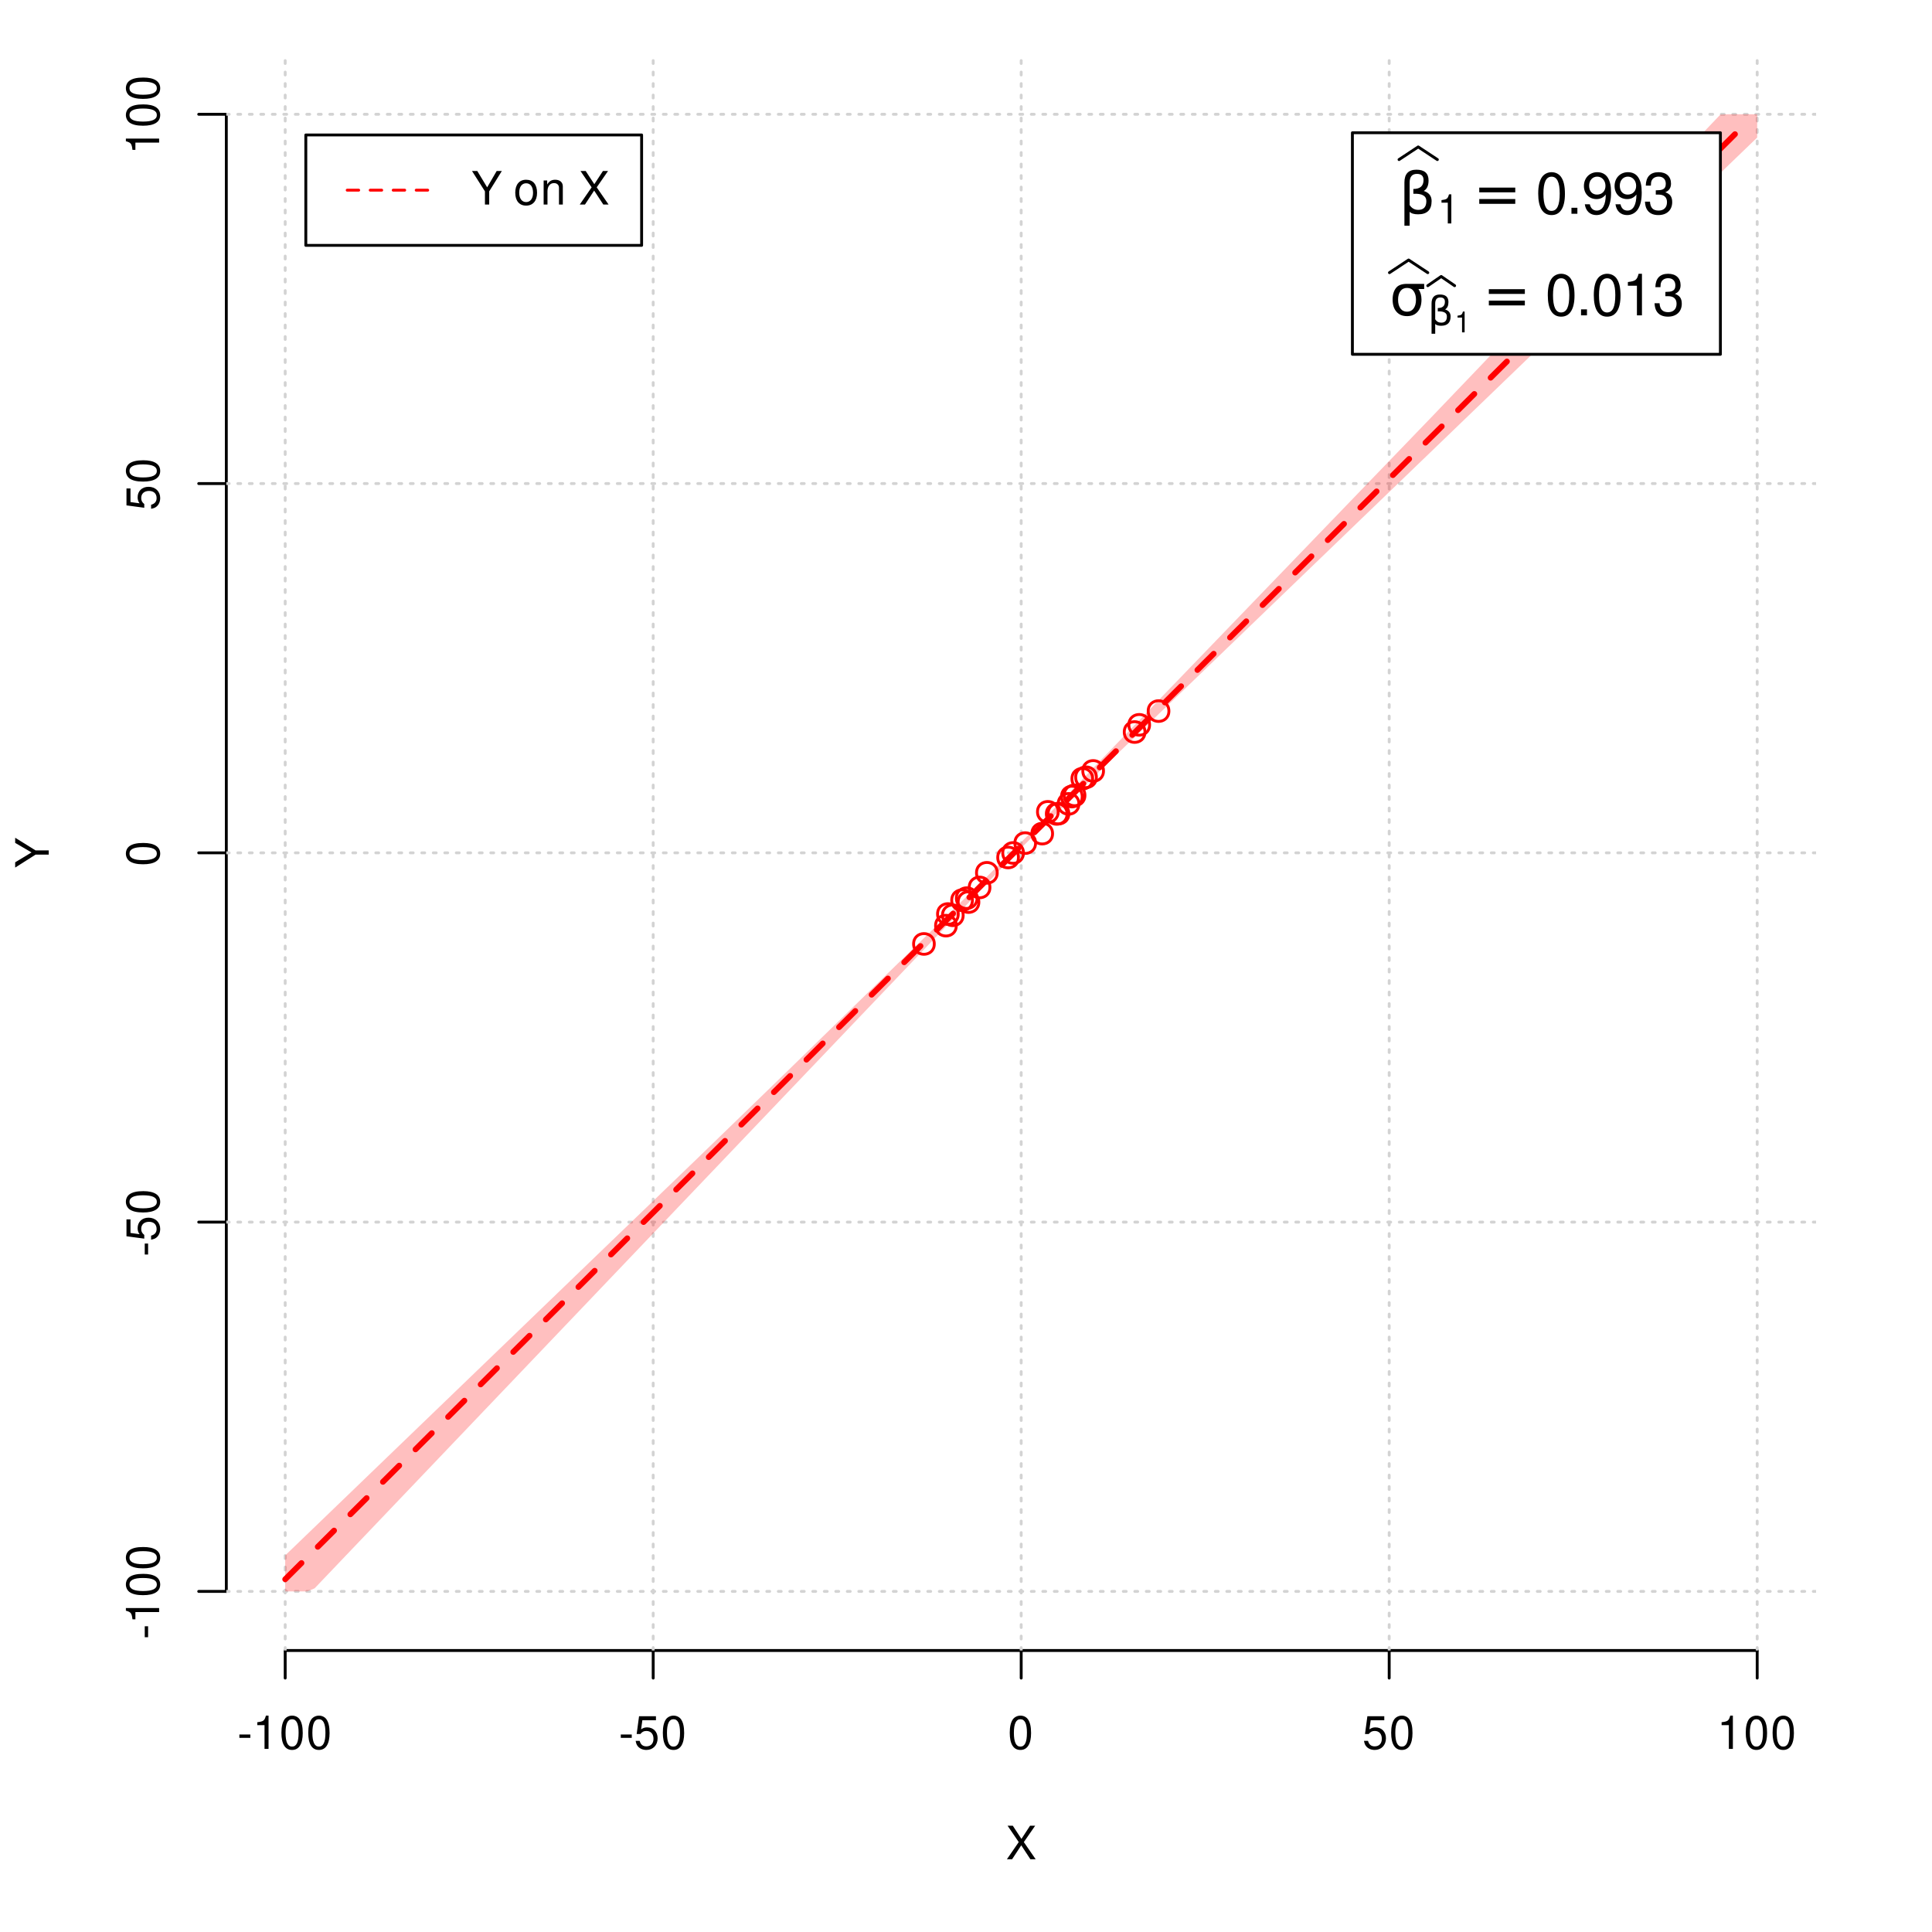 <?xml version="1.0" encoding="UTF-8"?>
<svg xmlns="http://www.w3.org/2000/svg" xmlns:xlink="http://www.w3.org/1999/xlink" width="504pt" height="504pt" viewBox="0 0 504 504" version="1.1">
<defs>
<g>
<symbol overflow="visible" id="glyph0-0">
<path style="stroke:none;" d=""/>
</symbol>
<symbol overflow="visible" id="glyph0-1">
<path style="stroke:none;" d="M 4.688 -4.484 L 7.641 -8.75 L 6.312 -8.75 L 4.062 -5.312 L 1.812 -8.75 L 0.453 -8.75 L 3.359 -4.484 L 0.266 0 L 1.625 0 L 4.016 -3.641 L 6.406 0 L 7.781 0 Z M 4.688 -4.484 "/>
</symbol>
<symbol overflow="visible" id="glyph0-2">
<path style="stroke:none;" d="M 3.406 -3.75 L 0.547 -3.75 L 0.547 -2.875 L 3.406 -2.875 Z M 3.406 -3.75 "/>
</symbol>
<symbol overflow="visible" id="glyph0-3">
<path style="stroke:none;" d="M 3.109 -6.188 L 3.109 0 L 4.156 0 L 4.156 -8.672 L 3.469 -8.672 C 3.094 -7.344 2.859 -7.156 1.219 -6.953 L 1.219 -6.188 Z M 3.109 -6.188 "/>
</symbol>
<symbol overflow="visible" id="glyph0-4">
<path style="stroke:none;" d="M 3.297 -8.672 C 2.516 -8.672 1.781 -8.312 1.344 -7.734 C 0.797 -6.953 0.516 -5.812 0.516 -4.203 C 0.516 -1.266 1.469 0.281 3.297 0.281 C 5.094 0.281 6.078 -1.266 6.078 -4.125 C 6.078 -5.812 5.812 -6.938 5.25 -7.734 C 4.812 -8.328 4.109 -8.672 3.297 -8.672 Z M 3.297 -7.734 C 4.438 -7.734 5 -6.578 5 -4.219 C 5 -1.75 4.453 -0.594 3.281 -0.594 C 2.156 -0.594 1.594 -1.797 1.594 -4.188 C 1.594 -6.578 2.156 -7.734 3.297 -7.734 Z M 3.297 -7.734 "/>
</symbol>
<symbol overflow="visible" id="glyph0-5">
<path style="stroke:none;" d="M 5.719 -8.516 L 1.312 -8.516 L 0.688 -3.875 L 1.656 -3.875 C 2.141 -4.469 2.562 -4.672 3.234 -4.672 C 4.375 -4.672 5.078 -3.891 5.078 -2.625 C 5.078 -1.406 4.375 -0.656 3.219 -0.656 C 2.297 -0.656 1.734 -1.125 1.469 -2.094 L 0.422 -2.094 C 0.562 -1.391 0.688 -1.062 0.938 -0.75 C 1.422 -0.094 2.281 0.281 3.234 0.281 C 4.953 0.281 6.156 -0.969 6.156 -2.766 C 6.156 -4.453 5.047 -5.609 3.406 -5.609 C 2.812 -5.609 2.328 -5.453 1.844 -5.094 L 2.172 -7.469 L 5.719 -7.469 Z M 5.719 -8.516 "/>
</symbol>
<symbol overflow="visible" id="glyph0-6">
<path style="stroke:none;" d="M 4.641 -3.438 L 7.938 -8.75 L 6.594 -8.75 L 4.109 -4.484 L 1.531 -8.75 L 0.156 -8.75 L 3.531 -3.438 L 3.531 0 L 4.641 0 Z M 4.641 -3.438 "/>
</symbol>
<symbol overflow="visible" id="glyph0-7">
<path style="stroke:none;" d=""/>
</symbol>
<symbol overflow="visible" id="glyph0-8">
<path style="stroke:none;" d="M 3.266 -6.469 C 1.484 -6.469 0.438 -5.203 0.438 -3.094 C 0.438 -0.969 1.484 0.281 3.281 0.281 C 5.047 0.281 6.125 -0.984 6.125 -3.047 C 6.125 -5.234 5.094 -6.469 3.266 -6.469 Z M 3.281 -5.547 C 4.406 -5.547 5.078 -4.625 5.078 -3.062 C 5.078 -1.578 4.375 -0.641 3.281 -0.641 C 2.156 -0.641 1.469 -1.578 1.469 -3.094 C 1.469 -4.625 2.156 -5.547 3.281 -5.547 Z M 3.281 -5.547 "/>
</symbol>
<symbol overflow="visible" id="glyph0-9">
<path style="stroke:none;" d="M 0.844 -6.281 L 0.844 0 L 1.844 0 L 1.844 -3.469 C 1.844 -4.75 2.516 -5.594 3.547 -5.594 C 4.344 -5.594 4.844 -5.109 4.844 -4.359 L 4.844 0 L 5.844 0 L 5.844 -4.75 C 5.844 -5.797 5.062 -6.469 3.859 -6.469 C 2.922 -6.469 2.312 -6.109 1.766 -5.234 L 1.766 -6.281 Z M 0.844 -6.281 "/>
</symbol>
<symbol overflow="visible" id="glyph1-0">
<path style="stroke:none;" d=""/>
</symbol>
<symbol overflow="visible" id="glyph1-1">
<path style="stroke:none;" d="M -3.438 -4.641 L -8.75 -7.938 L -8.75 -6.594 L -4.484 -4.109 L -8.75 -1.531 L -8.75 -0.156 L -3.438 -3.531 L 0 -3.531 L 0 -4.641 Z M -3.438 -4.641 "/>
</symbol>
<symbol overflow="visible" id="glyph1-2">
<path style="stroke:none;" d="M -3.75 -3.406 L -3.75 -0.547 L -2.875 -0.547 L -2.875 -3.406 Z M -3.75 -3.406 "/>
</symbol>
<symbol overflow="visible" id="glyph1-3">
<path style="stroke:none;" d="M -6.188 -3.109 L 0 -3.109 L 0 -4.156 L -8.672 -4.156 L -8.672 -3.469 C -7.344 -3.094 -7.156 -2.859 -6.953 -1.219 L -6.188 -1.219 Z M -6.188 -3.109 "/>
</symbol>
<symbol overflow="visible" id="glyph1-4">
<path style="stroke:none;" d="M -8.672 -3.297 C -8.672 -2.516 -8.312 -1.781 -7.734 -1.344 C -6.953 -0.797 -5.812 -0.516 -4.203 -0.516 C -1.266 -0.516 0.281 -1.469 0.281 -3.297 C 0.281 -5.094 -1.266 -6.078 -4.125 -6.078 C -5.812 -6.078 -6.938 -5.812 -7.734 -5.25 C -8.328 -4.812 -8.672 -4.109 -8.672 -3.297 Z M -7.734 -3.297 C -7.734 -4.438 -6.578 -5 -4.219 -5 C -1.75 -5 -0.594 -4.453 -0.594 -3.281 C -0.594 -2.156 -1.797 -1.594 -4.188 -1.594 C -6.578 -1.594 -7.734 -2.156 -7.734 -3.297 Z M -7.734 -3.297 "/>
</symbol>
<symbol overflow="visible" id="glyph1-5">
<path style="stroke:none;" d="M -8.516 -5.719 L -8.516 -1.312 L -3.875 -0.688 L -3.875 -1.656 C -4.469 -2.141 -4.672 -2.562 -4.672 -3.234 C -4.672 -4.375 -3.891 -5.078 -2.625 -5.078 C -1.406 -5.078 -0.656 -4.375 -0.656 -3.219 C -0.656 -2.297 -1.125 -1.734 -2.094 -1.469 L -2.094 -0.422 C -1.391 -0.562 -1.062 -0.688 -0.75 -0.938 C -0.094 -1.422 0.281 -2.281 0.281 -3.234 C 0.281 -4.953 -0.969 -6.156 -2.766 -6.156 C -4.453 -6.156 -5.609 -5.047 -5.609 -3.406 C -5.609 -2.812 -5.453 -2.328 -5.094 -1.844 L -7.469 -2.172 L -7.469 -5.719 Z M -8.516 -5.719 "/>
</symbol>
<symbol overflow="visible" id="glyph2-0">
<path style="stroke:none;" d="M 0.75 2.656 L 0.75 -10.578 L 8.25 -10.578 L 8.25 2.656 Z M 1.594 1.812 L 7.406 1.812 L 7.406 -9.734 L 1.594 -9.734 Z M 1.594 1.812 "/>
</symbol>
<symbol overflow="visible" id="glyph2-1">
<path style="stroke:none;" d="M 2.766 -0.5 L 2.766 3.125 L 1.406 3.125 L 1.406 -8.156 C 1.406 -10.375 2.445 -11.484 4.531 -11.484 C 6.645 -11.484 7.703 -10.547 7.703 -8.672 C 7.703 -7.336 7.285 -6.426 6.453 -5.938 C 7.816 -5.5 8.5 -4.625 8.5 -3.312 C 8.5 -1 7.32 0.156 4.969 0.156 C 3.926 0.156 3.191 -0.062 2.766 -0.5 Z M 2.766 -2.266 C 3.305 -1.422 4.055 -1 5.016 -1 C 6.422 -1 7.125 -1.766 7.125 -3.297 C 7.125 -4.672 5.992 -5.305 3.734 -5.203 L 3.734 -6.453 C 5.504 -6.453 6.391 -7.234 6.391 -8.797 C 6.391 -9.859 5.816 -10.391 4.672 -10.391 C 3.398 -10.391 2.766 -9.629 2.766 -8.109 Z M 2.766 -2.266 "/>
</symbol>
<symbol overflow="visible" id="glyph2-2">
<path style="stroke:none;" d="M 1.594 -6.812 L 10.984 -6.812 L 10.984 -5.578 L 1.594 -5.578 Z M 1.594 -3.828 L 10.984 -3.828 L 10.984 -2.578 L 1.594 -2.578 Z M 1.594 -3.828 "/>
</symbol>
<symbol overflow="visible" id="glyph2-3">
<path style="stroke:none;" d="M 4.594 -7.141 C 3.852 -7.141 3.281 -6.867 2.875 -6.328 C 2.457 -5.766 2.25 -5.02 2.25 -4.094 C 2.25 -3.113 2.457 -2.344 2.875 -1.781 C 3.289 -1.219 3.863 -0.938 4.594 -0.938 C 5.312 -0.938 5.879 -1.219 6.297 -1.781 C 6.711 -2.344 6.922 -3.113 6.922 -4.094 C 6.922 -4.988 6.711 -5.734 6.297 -6.328 C 5.91 -6.867 5.344 -7.141 4.594 -7.141 Z M 4.594 -8.203 L 9.062 -8.203 L 9.062 -6.859 L 7.562 -6.859 C 8.094 -6.098 8.359 -5.176 8.359 -4.094 C 8.359 -2.75 8.023 -1.695 7.359 -0.938 C 6.68 -0.164 5.758 0.219 4.594 0.219 C 3.414 0.219 2.492 -0.164 1.828 -0.938 C 1.16 -1.695 0.828 -2.75 0.828 -4.094 C 0.828 -5.445 1.16 -6.504 1.828 -7.266 C 2.379 -7.891 3.301 -8.203 4.594 -8.203 Z M 4.594 -8.203 "/>
</symbol>
<symbol overflow="visible" id="glyph3-0">
<path style="stroke:none;" d=""/>
</symbol>
<symbol overflow="visible" id="glyph3-1">
<path style="stroke:none;" d="M 2.719 -5.406 L 2.719 0 L 3.641 0 L 3.641 -7.594 L 3.031 -7.594 C 2.703 -6.422 2.5 -6.266 1.078 -6.078 L 1.078 -5.406 Z M 2.719 -5.406 "/>
</symbol>
<symbol overflow="visible" id="glyph4-0">
<path style="stroke:none;" d=""/>
</symbol>
<symbol overflow="visible" id="glyph4-1">
<path style="stroke:none;" d="M 4.125 -10.844 C 3.141 -10.844 2.234 -10.391 1.688 -9.656 C 0.984 -8.703 0.641 -7.266 0.641 -5.25 C 0.641 -1.594 1.844 0.344 4.125 0.344 C 6.375 0.344 7.609 -1.594 7.609 -5.156 C 7.609 -7.266 7.281 -8.672 6.562 -9.656 C 6.016 -10.406 5.125 -10.844 4.125 -10.844 Z M 4.125 -9.672 C 5.547 -9.672 6.25 -8.219 6.25 -5.281 C 6.25 -2.188 5.562 -0.75 4.094 -0.75 C 2.703 -0.75 2 -2.25 2 -5.234 C 2 -8.219 2.703 -9.672 4.125 -9.672 Z M 4.125 -9.672 "/>
</symbol>
<symbol overflow="visible" id="glyph4-2">
<path style="stroke:none;" d="M 2.859 -1.562 L 1.312 -1.562 L 1.312 0 L 2.859 0 Z M 2.859 -1.562 "/>
</symbol>
<symbol overflow="visible" id="glyph4-3">
<path style="stroke:none;" d="M 0.797 -2.469 C 1.047 -0.703 2.188 0.344 3.812 0.344 C 5 0.344 6.047 -0.219 6.672 -1.203 C 7.328 -2.266 7.641 -3.578 7.641 -5.547 C 7.641 -7.375 7.359 -8.531 6.734 -9.5 C 6.156 -10.375 5.219 -10.844 4.047 -10.844 C 2.031 -10.844 0.562 -9.328 0.562 -7.234 C 0.562 -5.234 1.922 -3.828 3.844 -3.828 C 4.844 -3.828 5.594 -4.188 6.266 -5.016 C 6.25 -2.312 5.422 -0.828 3.906 -0.828 C 2.969 -0.828 2.328 -1.422 2.109 -2.469 Z M 4.031 -9.688 C 5.266 -9.688 6.188 -8.656 6.188 -7.266 C 6.188 -5.922 5.297 -5 3.984 -5 C 2.719 -5 1.922 -5.891 1.922 -7.328 C 1.922 -8.703 2.812 -9.688 4.031 -9.688 Z M 4.031 -9.688 "/>
</symbol>
<symbol overflow="visible" id="glyph4-4">
<path style="stroke:none;" d="M 3.312 -5 L 4.031 -5 C 5.469 -5 6.234 -4.312 6.234 -3.016 C 6.234 -1.656 5.422 -0.828 4.047 -0.828 C 2.594 -0.828 1.891 -1.562 1.797 -3.156 L 0.484 -3.156 C 0.547 -2.281 0.688 -1.703 0.938 -1.234 C 1.5 -0.188 2.531 0.344 3.984 0.344 C 6.188 0.344 7.594 -0.969 7.594 -3.031 C 7.594 -4.406 7.062 -5.156 5.797 -5.609 C 6.781 -6.016 7.281 -6.766 7.281 -7.859 C 7.281 -9.719 6.062 -10.844 4.031 -10.844 C 1.891 -10.844 0.75 -9.641 0.703 -7.344 L 2.031 -7.344 C 2.047 -8.016 2.094 -8.391 2.266 -8.719 C 2.562 -9.328 3.219 -9.688 4.047 -9.688 C 5.219 -9.688 5.922 -8.984 5.922 -7.812 C 5.922 -7.047 5.656 -6.578 5.062 -6.328 C 4.703 -6.188 4.234 -6.125 3.312 -6.109 Z M 3.312 -5 "/>
</symbol>
<symbol overflow="visible" id="glyph4-5">
<path style="stroke:none;" d="M 3.891 -7.719 L 3.891 0 L 5.203 0 L 5.203 -10.844 L 4.328 -10.844 C 3.875 -9.188 3.562 -8.953 1.531 -8.688 L 1.531 -7.719 Z M 3.891 -7.719 "/>
</symbol>
<symbol overflow="visible" id="glyph5-0">
<path style="stroke:none;" d="M 0.516 1.859 L 0.516 -7.406 L 5.766 -7.406 L 5.766 1.859 Z M 1.109 1.266 L 5.188 1.266 L 5.188 -6.812 L 1.109 -6.812 Z M 1.109 1.266 "/>
</symbol>
<symbol overflow="visible" id="glyph5-1">
<path style="stroke:none;" d="M 1.938 -0.359 L 1.938 2.188 L 0.984 2.188 L 0.984 -5.703 C 0.984 -7.266 1.711 -8.047 3.172 -8.047 C 4.648 -8.047 5.391 -7.391 5.391 -6.078 C 5.391 -5.141 5.098 -4.5 4.516 -4.156 C 5.473 -3.844 5.953 -3.234 5.953 -2.328 C 5.953 -0.703 5.125 0.109 3.469 0.109 C 2.75 0.109 2.238 -0.047 1.938 -0.359 Z M 1.938 -1.578 C 2.312 -0.992 2.836 -0.703 3.516 -0.703 C 4.492 -0.703 4.984 -1.238 4.984 -2.312 C 4.984 -3.27 4.191 -3.711 2.609 -3.641 L 2.609 -4.516 C 3.848 -4.516 4.469 -5.062 4.469 -6.156 C 4.469 -6.906 4.066 -7.281 3.266 -7.281 C 2.379 -7.281 1.938 -6.742 1.938 -5.672 Z M 1.938 -1.578 "/>
</symbol>
<symbol overflow="visible" id="glyph6-0">
<path style="stroke:none;" d=""/>
</symbol>
<symbol overflow="visible" id="glyph6-1">
<path style="stroke:none;" d="M 1.938 -3.859 L 1.938 0 L 2.609 0 L 2.609 -5.422 L 2.172 -5.422 C 1.938 -4.594 1.781 -4.484 0.766 -4.344 L 0.766 -3.859 Z M 1.938 -3.859 "/>
</symbol>
</g>
<clipPath id="clip1">
  <path d="M 74 14.398 L 75 14.398 L 75 430.559 L 74 430.559 Z M 74 14.398 "/>
</clipPath>
<clipPath id="clip2">
  <path d="M 170 14.398 L 171 14.398 L 171 430.559 L 170 430.559 Z M 170 14.398 "/>
</clipPath>
<clipPath id="clip3">
  <path d="M 266 14.398 L 267 14.398 L 267 430.559 L 266 430.559 Z M 266 14.398 "/>
</clipPath>
<clipPath id="clip4">
  <path d="M 362 14.398 L 363 14.398 L 363 430.559 L 362 430.559 Z M 362 14.398 "/>
</clipPath>
<clipPath id="clip5">
  <path d="M 458 14.398 L 459 14.398 L 459 430.559 L 458 430.559 Z M 458 14.398 "/>
</clipPath>
<clipPath id="clip6">
  <path d="M 59.039 414 L 473.758 414 L 473.758 416 L 59.039 416 Z M 59.039 414 "/>
</clipPath>
<clipPath id="clip7">
  <path d="M 59.039 318 L 473.758 318 L 473.758 320 L 59.039 320 Z M 59.039 318 "/>
</clipPath>
<clipPath id="clip8">
  <path d="M 59.039 222 L 473.758 222 L 473.758 223 L 59.039 223 Z M 59.039 222 "/>
</clipPath>
<clipPath id="clip9">
  <path d="M 59.039 125 L 473.758 125 L 473.758 127 L 59.039 127 Z M 59.039 125 "/>
</clipPath>
<clipPath id="clip10">
  <path d="M 59.039 29 L 473.758 29 L 473.758 31 L 59.039 31 Z M 59.039 29 "/>
</clipPath>
</defs>
<g id="surface691">
<rect x="0" y="0" width="504" height="504" style="fill:rgb(100%,100%,100%);fill-opacity:1;stroke:none;"/>
<g style="fill:rgb(0%,0%,0%);fill-opacity:1;">
  <use xlink:href="#glyph0-1" x="262.398" y="485.029"/>
</g>
<g style="fill:rgb(0%,0%,0%);fill-opacity:1;">
  <use xlink:href="#glyph1-1" x="12.709" y="226.48"/>
</g>
<path style="fill:none;stroke-width:0.75;stroke-linecap:round;stroke-linejoin:round;stroke:rgb(0%,0%,0%);stroke-opacity:1;stroke-miterlimit:10;" d="M 74.398 430.559 L 458.398 430.559 "/>
<path style="fill:none;stroke-width:0.75;stroke-linecap:round;stroke-linejoin:round;stroke:rgb(0%,0%,0%);stroke-opacity:1;stroke-miterlimit:10;" d="M 74.398 430.559 L 74.398 437.762 "/>
<path style="fill:none;stroke-width:0.75;stroke-linecap:round;stroke-linejoin:round;stroke:rgb(0%,0%,0%);stroke-opacity:1;stroke-miterlimit:10;" d="M 170.398 430.559 L 170.398 437.762 "/>
<path style="fill:none;stroke-width:0.75;stroke-linecap:round;stroke-linejoin:round;stroke:rgb(0%,0%,0%);stroke-opacity:1;stroke-miterlimit:10;" d="M 266.398 430.559 L 266.398 437.762 "/>
<path style="fill:none;stroke-width:0.75;stroke-linecap:round;stroke-linejoin:round;stroke:rgb(0%,0%,0%);stroke-opacity:1;stroke-miterlimit:10;" d="M 362.398 430.559 L 362.398 437.762 "/>
<path style="fill:none;stroke-width:0.75;stroke-linecap:round;stroke-linejoin:round;stroke:rgb(0%,0%,0%);stroke-opacity:1;stroke-miterlimit:10;" d="M 458.398 430.559 L 458.398 437.762 "/>
<g style="fill:rgb(0%,0%,0%);fill-opacity:1;">
  <use xlink:href="#glyph0-2" x="61.898" y="456.229"/>
  <use xlink:href="#glyph0-3" x="65.898" y="456.229"/>
  <use xlink:href="#glyph0-4" x="72.898" y="456.229"/>
  <use xlink:href="#glyph0-4" x="79.898" y="456.229"/>
</g>
<g style="fill:rgb(0%,0%,0%);fill-opacity:1;">
  <use xlink:href="#glyph0-2" x="161.398" y="456.229"/>
  <use xlink:href="#glyph0-5" x="165.398" y="456.229"/>
  <use xlink:href="#glyph0-4" x="172.398" y="456.229"/>
</g>
<g style="fill:rgb(0%,0%,0%);fill-opacity:1;">
  <use xlink:href="#glyph0-4" x="262.898" y="456.229"/>
</g>
<g style="fill:rgb(0%,0%,0%);fill-opacity:1;">
  <use xlink:href="#glyph0-5" x="355.398" y="456.229"/>
  <use xlink:href="#glyph0-4" x="362.398" y="456.229"/>
</g>
<g style="fill:rgb(0%,0%,0%);fill-opacity:1;">
  <use xlink:href="#glyph0-3" x="447.898" y="456.229"/>
  <use xlink:href="#glyph0-4" x="454.898" y="456.229"/>
  <use xlink:href="#glyph0-4" x="461.898" y="456.229"/>
</g>
<path style="fill:none;stroke-width:0.75;stroke-linecap:round;stroke-linejoin:round;stroke:rgb(0%,0%,0%);stroke-opacity:1;stroke-miterlimit:10;" d="M 59.039 415.148 L 59.039 29.812 "/>
<path style="fill:none;stroke-width:0.75;stroke-linecap:round;stroke-linejoin:round;stroke:rgb(0%,0%,0%);stroke-opacity:1;stroke-miterlimit:10;" d="M 59.039 415.148 L 51.84 415.148 "/>
<path style="fill:none;stroke-width:0.75;stroke-linecap:round;stroke-linejoin:round;stroke:rgb(0%,0%,0%);stroke-opacity:1;stroke-miterlimit:10;" d="M 59.039 318.812 L 51.84 318.812 "/>
<path style="fill:none;stroke-width:0.75;stroke-linecap:round;stroke-linejoin:round;stroke:rgb(0%,0%,0%);stroke-opacity:1;stroke-miterlimit:10;" d="M 59.039 222.48 L 51.84 222.48 "/>
<path style="fill:none;stroke-width:0.75;stroke-linecap:round;stroke-linejoin:round;stroke:rgb(0%,0%,0%);stroke-opacity:1;stroke-miterlimit:10;" d="M 59.039 126.148 L 51.84 126.148 "/>
<path style="fill:none;stroke-width:0.75;stroke-linecap:round;stroke-linejoin:round;stroke:rgb(0%,0%,0%);stroke-opacity:1;stroke-miterlimit:10;" d="M 59.039 29.812 L 51.84 29.812 "/>
<g style="fill:rgb(0%,0%,0%);fill-opacity:1;">
  <use xlink:href="#glyph1-2" x="41.51" y="427.648"/>
  <use xlink:href="#glyph1-3" x="41.51" y="423.648"/>
  <use xlink:href="#glyph1-4" x="41.51" y="416.648"/>
  <use xlink:href="#glyph1-4" x="41.51" y="409.648"/>
</g>
<g style="fill:rgb(0%,0%,0%);fill-opacity:1;">
  <use xlink:href="#glyph1-2" x="41.51" y="327.812"/>
  <use xlink:href="#glyph1-5" x="41.51" y="323.812"/>
  <use xlink:href="#glyph1-4" x="41.51" y="316.812"/>
</g>
<g style="fill:rgb(0%,0%,0%);fill-opacity:1;">
  <use xlink:href="#glyph1-4" x="41.51" y="225.98"/>
</g>
<g style="fill:rgb(0%,0%,0%);fill-opacity:1;">
  <use xlink:href="#glyph1-5" x="41.51" y="133.148"/>
  <use xlink:href="#glyph1-4" x="41.51" y="126.148"/>
</g>
<g style="fill:rgb(0%,0%,0%);fill-opacity:1;">
  <use xlink:href="#glyph1-3" x="41.51" y="40.312"/>
  <use xlink:href="#glyph1-4" x="41.51" y="33.312"/>
  <use xlink:href="#glyph1-4" x="41.51" y="26.312"/>
</g>
<g clip-path="url(#clip1)" clip-rule="nonzero">
<path style="fill:none;stroke-width:0.75;stroke-linecap:round;stroke-linejoin:round;stroke:rgb(82.745%,82.745%,82.745%);stroke-opacity:1;stroke-dasharray:0.75,2.25;stroke-miterlimit:10;" d="M 74.398 430.559 L 74.398 14.398 "/>
</g>
<g clip-path="url(#clip2)" clip-rule="nonzero">
<path style="fill:none;stroke-width:0.75;stroke-linecap:round;stroke-linejoin:round;stroke:rgb(82.745%,82.745%,82.745%);stroke-opacity:1;stroke-dasharray:0.75,2.25;stroke-miterlimit:10;" d="M 170.398 430.559 L 170.398 14.398 "/>
</g>
<g clip-path="url(#clip3)" clip-rule="nonzero">
<path style="fill:none;stroke-width:0.75;stroke-linecap:round;stroke-linejoin:round;stroke:rgb(82.745%,82.745%,82.745%);stroke-opacity:1;stroke-dasharray:0.75,2.25;stroke-miterlimit:10;" d="M 266.398 430.559 L 266.398 14.398 "/>
</g>
<g clip-path="url(#clip4)" clip-rule="nonzero">
<path style="fill:none;stroke-width:0.75;stroke-linecap:round;stroke-linejoin:round;stroke:rgb(82.745%,82.745%,82.745%);stroke-opacity:1;stroke-dasharray:0.75,2.25;stroke-miterlimit:10;" d="M 362.398 430.559 L 362.398 14.398 "/>
</g>
<g clip-path="url(#clip5)" clip-rule="nonzero">
<path style="fill:none;stroke-width:0.75;stroke-linecap:round;stroke-linejoin:round;stroke:rgb(82.745%,82.745%,82.745%);stroke-opacity:1;stroke-dasharray:0.75,2.25;stroke-miterlimit:10;" d="M 458.398 430.559 L 458.398 14.398 "/>
</g>
<g clip-path="url(#clip6)" clip-rule="nonzero">
<path style="fill:none;stroke-width:0.75;stroke-linecap:round;stroke-linejoin:round;stroke:rgb(82.745%,82.745%,82.745%);stroke-opacity:1;stroke-dasharray:0.75,2.25;stroke-miterlimit:10;" d="M 59.039 415.148 L 473.762 415.148 "/>
</g>
<g clip-path="url(#clip7)" clip-rule="nonzero">
<path style="fill:none;stroke-width:0.75;stroke-linecap:round;stroke-linejoin:round;stroke:rgb(82.745%,82.745%,82.745%);stroke-opacity:1;stroke-dasharray:0.75,2.25;stroke-miterlimit:10;" d="M 59.039 318.812 L 473.762 318.812 "/>
</g>
<g clip-path="url(#clip8)" clip-rule="nonzero">
<path style="fill:none;stroke-width:0.75;stroke-linecap:round;stroke-linejoin:round;stroke:rgb(82.745%,82.745%,82.745%);stroke-opacity:1;stroke-dasharray:0.75,2.25;stroke-miterlimit:10;" d="M 59.039 222.48 L 473.762 222.48 "/>
</g>
<g clip-path="url(#clip9)" clip-rule="nonzero">
<path style="fill:none;stroke-width:0.75;stroke-linecap:round;stroke-linejoin:round;stroke:rgb(82.745%,82.745%,82.745%);stroke-opacity:1;stroke-dasharray:0.75,2.25;stroke-miterlimit:10;" d="M 59.039 126.148 L 473.762 126.148 "/>
</g>
<g clip-path="url(#clip10)" clip-rule="nonzero">
<path style="fill:none;stroke-width:0.75;stroke-linecap:round;stroke-linejoin:round;stroke:rgb(82.745%,82.745%,82.745%);stroke-opacity:1;stroke-dasharray:0.75,2.25;stroke-miterlimit:10;" d="M 59.039 29.812 L 473.762 29.812 "/>
</g>
<path style=" stroke:none;fill-rule:nonzero;fill:rgb(100%,0%,0%);fill-opacity:0.251;" d="M 74.398 415.148 L 74.398 405.762 L 76.32 403.91 L 78.238 402.062 L 80.16 400.211 L 82.078 398.363 L 84 396.512 L 85.922 394.664 L 87.84 392.812 L 89.762 390.965 L 91.68 389.117 L 93.602 387.266 L 95.52 385.418 L 97.441 383.566 L 99.359 381.719 L 101.281 379.867 L 103.199 378.02 L 105.121 376.168 L 107.039 374.32 L 108.961 372.469 L 110.879 370.621 L 112.801 368.773 L 114.719 366.922 L 116.641 365.074 L 118.559 363.223 L 120.48 361.375 L 122.398 359.523 L 124.32 357.676 L 126.238 355.824 L 128.16 353.977 L 130.078 352.129 L 132 350.277 L 133.922 348.43 L 135.84 346.578 L 137.762 344.73 L 139.68 342.879 L 141.602 341.031 L 143.52 339.18 L 145.441 337.332 L 147.359 335.484 L 149.281 333.633 L 151.199 331.785 L 153.121 329.934 L 155.039 328.086 L 156.961 326.234 L 158.879 324.387 L 160.801 322.535 L 162.719 320.688 L 164.641 318.84 L 166.559 316.988 L 168.48 315.141 L 170.398 313.289 L 172.32 311.441 L 174.238 309.59 L 176.16 307.742 L 178.078 305.891 L 180 304.043 L 181.922 302.188 L 183.84 300.328 L 185.762 298.465 L 187.68 296.605 L 189.602 294.746 L 191.52 292.887 L 193.441 291.027 L 195.359 289.168 L 197.281 287.309 L 199.199 285.449 L 201.121 283.586 L 203.039 281.723 L 204.961 279.852 L 206.879 277.984 L 208.801 276.113 L 210.719 274.242 L 212.641 272.371 L 214.559 270.5 L 216.48 268.629 L 218.398 266.762 L 220.32 264.891 L 222.238 263.02 L 224.16 261.148 L 226.078 259.277 L 228 257.406 L 229.922 255.539 L 231.84 253.668 L 233.762 251.797 L 235.68 249.926 L 237.602 248.055 L 239.52 246.188 L 241.441 244.316 L 243.359 242.445 L 245.281 240.574 L 247.199 238.703 L 249.121 236.832 L 251.039 234.965 L 252.961 233.094 L 254.879 231.219 L 256.801 229.328 L 258.719 227.418 L 260.641 225.488 L 262.559 223.559 L 264.48 221.629 L 266.398 219.699 L 268.32 217.77 L 270.238 215.84 L 272.16 213.875 L 274.078 211.883 L 277.922 207.898 L 279.84 205.906 L 281.762 203.914 L 283.68 201.922 L 285.602 199.93 L 287.52 197.938 L 289.441 195.949 L 291.359 193.957 L 293.281 191.965 L 295.199 189.973 L 297.121 187.98 L 299.039 185.988 L 300.961 183.996 L 302.879 182.004 L 304.801 180.012 L 306.719 178.02 L 308.641 176.027 L 310.559 174.035 L 312.48 172.047 L 314.398 170.055 L 316.32 168.062 L 318.238 166.07 L 320.16 164.078 L 322.078 162.086 L 325.922 158.102 L 327.84 156.109 L 329.762 154.117 L 331.68 152.125 L 333.602 150.133 L 335.52 148.145 L 337.441 146.152 L 339.359 144.16 L 341.281 142.168 L 343.199 140.176 L 345.121 138.184 L 347.039 136.191 L 348.961 134.199 L 350.879 132.207 L 352.801 130.215 L 354.719 128.223 L 356.641 126.23 L 358.559 124.242 L 360.48 122.25 L 362.398 120.258 L 364.32 118.266 L 366.238 116.273 L 368.16 114.281 L 370.078 112.289 L 372 110.297 L 373.922 108.301 L 375.84 106.293 L 377.762 104.289 L 379.68 102.281 L 381.602 100.273 L 383.52 98.27 L 385.441 96.262 L 387.359 94.254 L 389.281 92.246 L 391.199 90.242 L 393.121 88.234 L 395.039 86.227 L 396.961 84.219 L 398.879 82.215 L 400.801 80.207 L 402.719 78.195 L 404.641 76.18 L 406.559 74.168 L 408.48 72.156 L 410.398 70.141 L 412.32 68.129 L 414.238 66.117 L 416.16 64.105 L 418.078 62.09 L 421.922 58.066 L 423.84 56.051 L 425.762 54.039 L 427.68 52.027 L 429.602 50.012 L 431.52 48 L 433.441 45.988 L 435.359 43.977 L 437.281 41.961 L 439.199 39.949 L 441.121 37.938 L 443.039 35.922 L 444.961 33.91 L 446.879 31.898 L 448.801 29.887 L 450.719 29.812 L 458.398 29.812 L 458.398 35.879 L 456.48 37.73 L 454.559 39.578 L 452.641 41.426 L 450.719 43.277 L 448.801 45.125 L 446.879 46.977 L 444.961 48.824 L 443.039 50.676 L 441.121 52.523 L 439.199 54.375 L 437.281 56.223 L 435.359 58.07 L 433.441 59.922 L 431.52 61.77 L 429.602 63.621 L 427.68 65.469 L 425.762 67.32 L 423.84 69.168 L 421.922 71.02 L 420 72.867 L 418.078 74.719 L 416.16 76.566 L 414.238 78.414 L 412.32 80.266 L 410.398 82.113 L 408.48 83.965 L 406.559 85.812 L 404.641 87.664 L 402.719 89.512 L 400.801 91.363 L 398.879 93.211 L 396.961 95.059 L 395.039 96.91 L 393.121 98.758 L 391.199 100.609 L 389.281 102.457 L 387.359 104.309 L 385.441 106.156 L 383.52 108.008 L 381.602 109.855 L 379.68 111.703 L 377.762 113.555 L 375.84 115.402 L 373.922 117.254 L 372 119.102 L 370.078 120.953 L 368.16 122.801 L 366.238 124.652 L 364.32 126.5 L 362.398 128.348 L 360.48 130.199 L 358.559 132.047 L 356.641 133.898 L 354.719 135.746 L 352.801 137.598 L 350.879 139.445 L 348.961 141.297 L 347.039 143.145 L 345.121 144.996 L 343.199 146.844 L 341.281 148.691 L 339.359 150.543 L 337.441 152.391 L 335.52 154.242 L 333.602 156.09 L 331.68 157.941 L 329.762 159.789 L 327.84 161.641 L 325.922 163.488 L 324 165.336 L 322.078 167.188 L 320.16 169.035 L 318.238 170.887 L 316.32 172.734 L 314.398 174.586 L 312.48 176.434 L 310.559 178.285 L 308.641 180.133 L 306.719 181.98 L 304.801 183.832 L 302.879 185.68 L 300.961 187.531 L 299.039 189.379 L 297.121 191.23 L 295.199 193.078 L 293.281 194.93 L 291.359 196.777 L 289.441 198.645 L 287.52 200.523 L 285.602 202.402 L 283.68 204.277 L 281.762 206.156 L 279.84 208.035 L 277.922 209.91 L 274.078 213.676 L 272.16 215.555 L 270.238 217.438 L 268.32 219.316 L 266.398 221.227 L 264.48 223.145 L 262.559 225.133 L 260.641 227.145 L 258.719 229.156 L 256.801 231.168 L 254.879 233.184 L 252.961 235.195 L 251.039 237.207 L 249.121 239.223 L 247.199 241.234 L 245.281 243.246 L 243.359 245.258 L 241.441 247.273 L 239.52 249.285 L 237.602 251.297 L 235.68 253.312 L 233.762 255.324 L 231.84 257.336 L 229.922 259.348 L 228 261.363 L 226.078 263.375 L 224.16 265.387 L 222.238 267.402 L 220.32 269.414 L 218.398 271.426 L 216.48 273.438 L 214.559 275.453 L 212.641 277.465 L 210.719 279.477 L 208.801 281.492 L 206.879 283.504 L 204.961 285.516 L 203.039 287.527 L 201.121 289.543 L 199.199 291.555 L 197.281 293.566 L 195.359 295.582 L 193.441 297.594 L 191.52 299.605 L 189.602 301.617 L 187.68 303.633 L 185.762 305.645 L 183.84 307.656 L 181.922 309.672 L 178.078 313.695 L 176.16 315.707 L 174.238 317.723 L 172.32 319.734 L 170.398 321.746 L 168.48 323.762 L 166.559 325.773 L 164.641 327.785 L 162.719 329.801 L 160.801 331.812 L 158.879 333.824 L 156.961 335.836 L 155.039 337.852 L 153.121 339.863 L 151.199 341.875 L 149.281 343.891 L 147.359 345.902 L 145.441 347.914 L 143.52 349.926 L 141.602 351.941 L 139.68 353.953 L 137.762 355.965 L 135.84 357.98 L 133.922 359.992 L 130.078 364.016 L 128.16 366.031 L 126.238 368.043 L 124.32 370.055 L 122.398 372.07 L 120.48 374.082 L 118.559 376.094 L 116.641 378.105 L 114.719 380.121 L 112.801 382.133 L 110.879 384.145 L 108.961 386.16 L 107.039 388.172 L 105.121 390.184 L 103.199 392.195 L 101.281 394.211 L 99.359 396.223 L 97.441 398.234 L 95.52 400.25 L 93.602 402.262 L 91.68 404.273 L 89.762 406.285 L 87.84 408.301 L 85.922 410.312 L 84 412.324 L 82.078 414.34 L 80.16 415.148 Z M 74.398 415.148 "/>
<path style="fill:none;stroke-width:0.75;stroke-linecap:round;stroke-linejoin:round;stroke:rgb(100%,0%,0%);stroke-opacity:1;stroke-miterlimit:10;" d="M 270.148 219.938 C 270.148 223.535 264.75 223.535 264.75 219.938 C 264.75 216.336 270.148 216.336 270.148 219.938 "/>
<path style="fill:none;stroke-width:0.75;stroke-linecap:round;stroke-linejoin:round;stroke:rgb(100%,0%,0%);stroke-opacity:1;stroke-miterlimit:10;" d="M 276.051 211.781 C 276.051 215.383 270.652 215.383 270.652 211.781 C 270.652 208.184 276.051 208.184 276.051 211.781 "/>
<path style="fill:none;stroke-width:0.75;stroke-linecap:round;stroke-linejoin:round;stroke:rgb(100%,0%,0%);stroke-opacity:1;stroke-miterlimit:10;" d="M 304.93 185.496 C 304.93 189.098 299.527 189.098 299.527 185.496 C 299.527 181.898 304.93 181.898 304.93 185.496 "/>
<path style="fill:none;stroke-width:0.75;stroke-linecap:round;stroke-linejoin:round;stroke:rgb(100%,0%,0%);stroke-opacity:1;stroke-miterlimit:10;" d="M 287.871 201.117 C 287.871 204.715 282.473 204.715 282.473 201.117 C 282.473 197.516 287.871 197.516 287.871 201.117 "/>
<path style="fill:none;stroke-width:0.75;stroke-linecap:round;stroke-linejoin:round;stroke:rgb(100%,0%,0%);stroke-opacity:1;stroke-miterlimit:10;" d="M 283.023 207.484 C 283.023 211.082 277.625 211.082 277.625 207.484 C 277.625 203.883 283.023 203.883 283.023 207.484 "/>
<path style="fill:none;stroke-width:0.75;stroke-linecap:round;stroke-linejoin:round;stroke:rgb(100%,0%,0%);stroke-opacity:1;stroke-miterlimit:10;" d="M 258.242 231.508 C 258.242 235.105 252.84 235.105 252.84 231.508 C 252.84 227.906 258.242 227.906 258.242 231.508 "/>
<path style="fill:none;stroke-width:0.75;stroke-linecap:round;stroke-linejoin:round;stroke:rgb(100%,0%,0%);stroke-opacity:1;stroke-miterlimit:10;" d="M 266.992 222.512 C 266.992 226.113 261.594 226.113 261.594 222.512 C 261.594 218.91 266.992 218.91 266.992 222.512 "/>
<path style="fill:none;stroke-width:0.75;stroke-linecap:round;stroke-linejoin:round;stroke:rgb(100%,0%,0%);stroke-opacity:1;stroke-miterlimit:10;" d="M 274.582 217.465 C 274.582 221.066 269.18 221.066 269.18 217.465 C 269.18 213.867 274.582 213.867 274.582 217.465 "/>
<path style="fill:none;stroke-width:0.75;stroke-linecap:round;stroke-linejoin:round;stroke:rgb(100%,0%,0%);stroke-opacity:1;stroke-miterlimit:10;" d="M 281.453 209.707 C 281.453 213.305 276.055 213.305 276.055 209.707 C 276.055 206.105 281.453 206.105 281.453 209.707 "/>
<path style="fill:none;stroke-width:0.75;stroke-linecap:round;stroke-linejoin:round;stroke:rgb(100%,0%,0%);stroke-opacity:1;stroke-miterlimit:10;" d="M 282.312 207.797 C 282.312 211.398 276.914 211.398 276.914 207.797 C 276.914 204.199 282.312 204.199 282.312 207.797 "/>
<path style="fill:none;stroke-width:0.75;stroke-linecap:round;stroke-linejoin:round;stroke:rgb(100%,0%,0%);stroke-opacity:1;stroke-miterlimit:10;" d="M 278.828 212.25 C 278.828 215.848 273.426 215.848 273.426 212.25 C 273.426 208.648 278.828 208.648 278.828 212.25 "/>
<path style="fill:none;stroke-width:0.75;stroke-linecap:round;stroke-linejoin:round;stroke:rgb(100%,0%,0%);stroke-opacity:1;stroke-miterlimit:10;" d="M 298.688 190.965 C 298.688 194.566 293.285 194.566 293.285 190.965 C 293.285 187.363 298.688 187.363 298.688 190.965 "/>
<path style="fill:none;stroke-width:0.75;stroke-linecap:round;stroke-linejoin:round;stroke:rgb(100%,0%,0%);stroke-opacity:1;stroke-miterlimit:10;" d="M 299.891 189.086 C 299.891 192.688 294.488 192.688 294.488 189.086 C 294.488 185.488 299.891 185.488 299.891 189.086 "/>
<path style="fill:none;stroke-width:0.75;stroke-linecap:round;stroke-linejoin:round;stroke:rgb(100%,0%,0%);stroke-opacity:1;stroke-miterlimit:10;" d="M 251.262 238.77 C 251.262 242.371 245.863 242.371 245.863 238.77 C 245.863 235.172 251.262 235.172 251.262 238.77 "/>
<path style="fill:none;stroke-width:0.75;stroke-linecap:round;stroke-linejoin:round;stroke:rgb(100%,0%,0%);stroke-opacity:1;stroke-miterlimit:10;" d="M 286.012 202.762 C 286.012 206.359 280.613 206.359 280.613 202.762 C 280.613 199.16 286.012 199.16 286.012 202.762 "/>
<path style="fill:none;stroke-width:0.75;stroke-linecap:round;stroke-linejoin:round;stroke:rgb(100%,0%,0%);stroke-opacity:1;stroke-miterlimit:10;" d="M 260.145 227.691 C 260.145 231.293 254.742 231.293 254.742 227.691 C 254.742 224.09 260.145 224.09 260.145 227.691 "/>
<path style="fill:none;stroke-width:0.75;stroke-linecap:round;stroke-linejoin:round;stroke:rgb(100%,0%,0%);stroke-opacity:1;stroke-miterlimit:10;" d="M 254.887 234.301 C 254.887 237.898 249.488 237.898 249.488 234.301 C 249.488 230.699 254.887 230.699 254.887 234.301 "/>
<path style="fill:none;stroke-width:0.75;stroke-linecap:round;stroke-linejoin:round;stroke:rgb(100%,0%,0%);stroke-opacity:1;stroke-miterlimit:10;" d="M 243.73 246.246 C 243.73 249.848 238.332 249.848 238.332 246.246 C 238.332 242.648 243.73 242.648 243.73 246.246 "/>
<path style="fill:none;stroke-width:0.75;stroke-linecap:round;stroke-linejoin:round;stroke:rgb(100%,0%,0%);stroke-opacity:1;stroke-miterlimit:10;" d="M 253.676 234.836 C 253.676 238.438 248.277 238.438 248.277 234.836 C 248.277 231.238 253.676 231.238 253.676 234.836 "/>
<path style="fill:none;stroke-width:0.75;stroke-linecap:round;stroke-linejoin:round;stroke:rgb(100%,0%,0%);stroke-opacity:1;stroke-miterlimit:10;" d="M 265.68 223.691 C 265.68 227.289 260.281 227.289 260.281 223.691 C 260.281 220.09 265.68 220.09 265.68 223.691 "/>
<path style="fill:none;stroke-width:0.75;stroke-linecap:round;stroke-linejoin:round;stroke:rgb(100%,0%,0%);stroke-opacity:1;stroke-miterlimit:10;" d="M 278.363 212.324 C 278.363 215.926 272.961 215.926 272.961 212.324 C 272.961 208.727 278.363 208.727 278.363 212.324 "/>
<path style="fill:none;stroke-width:0.75;stroke-linecap:round;stroke-linejoin:round;stroke:rgb(100%,0%,0%);stroke-opacity:1;stroke-miterlimit:10;" d="M 249.98 238.441 C 249.98 242.039 244.582 242.039 244.582 238.441 C 244.582 234.84 249.98 234.84 249.98 238.441 "/>
<path style="fill:none;stroke-width:0.75;stroke-linecap:round;stroke-linejoin:round;stroke:rgb(100%,0%,0%);stroke-opacity:1;stroke-miterlimit:10;" d="M 255.355 235.328 C 255.355 238.926 249.957 238.926 249.957 235.328 C 249.957 231.727 255.355 231.727 255.355 235.328 "/>
<path style="fill:none;stroke-width:0.75;stroke-linecap:round;stroke-linejoin:round;stroke:rgb(100%,0%,0%);stroke-opacity:1;stroke-miterlimit:10;" d="M 285.039 203.156 C 285.039 206.758 279.637 206.758 279.637 203.156 C 279.637 199.555 285.039 199.555 285.039 203.156 "/>
<path style="fill:none;stroke-width:0.75;stroke-linecap:round;stroke-linejoin:round;stroke:rgb(100%,0%,0%);stroke-opacity:1;stroke-miterlimit:10;" d="M 249.469 241.473 C 249.469 245.074 244.066 245.074 244.066 241.473 C 244.066 237.871 249.469 237.871 249.469 241.473 "/>
<path style="fill:none;stroke-width:1.5;stroke-linecap:round;stroke-linejoin:round;stroke:rgb(100%,0%,0%);stroke-opacity:1;stroke-dasharray:6,6;stroke-miterlimit:10;" d="M 74.398 411.984 L 76.32 410.07 L 78.238 408.156 L 80.16 406.242 L 82.078 404.328 L 85.922 400.5 L 87.84 398.586 L 89.762 396.672 L 91.68 394.758 L 93.602 392.844 L 95.52 390.93 L 97.441 389.016 L 99.359 387.102 L 101.281 385.188 L 103.199 383.273 L 105.121 381.363 L 107.039 379.449 L 108.961 377.535 L 110.879 375.621 L 112.801 373.707 L 114.719 371.793 L 116.641 369.879 L 118.559 367.965 L 120.48 366.051 L 122.398 364.137 L 124.32 362.223 L 126.238 360.309 L 128.16 358.395 L 130.078 356.48 L 133.922 352.652 L 135.84 350.742 L 137.762 348.828 L 139.68 346.914 L 141.602 345 L 143.52 343.086 L 145.441 341.172 L 147.359 339.258 L 149.281 337.344 L 151.199 335.43 L 153.121 333.516 L 155.039 331.602 L 156.961 329.688 L 158.879 327.773 L 160.801 325.859 L 162.719 323.945 L 164.641 322.031 L 166.559 320.117 L 168.48 318.207 L 170.398 316.293 L 172.32 314.379 L 174.238 312.465 L 176.16 310.551 L 178.078 308.637 L 181.922 304.809 L 183.84 302.895 L 185.762 300.98 L 187.68 299.066 L 189.602 297.152 L 191.52 295.238 L 193.441 293.324 L 195.359 291.41 L 197.281 289.496 L 199.199 287.586 L 201.121 285.672 L 203.039 283.758 L 204.961 281.844 L 206.879 279.93 L 208.801 278.016 L 210.719 276.102 L 212.641 274.188 L 214.559 272.273 L 216.48 270.359 L 218.398 268.445 L 220.32 266.531 L 222.238 264.617 L 224.16 262.703 L 226.078 260.789 L 228 258.875 L 229.922 256.965 L 231.84 255.051 L 233.762 253.137 L 235.68 251.223 L 237.602 249.309 L 239.52 247.395 L 241.441 245.48 L 243.359 243.566 L 245.281 241.652 L 247.199 239.738 L 249.121 237.824 L 251.039 235.91 L 252.961 233.996 L 254.879 232.082 L 256.801 230.168 L 258.719 228.254 L 260.641 226.34 L 262.559 224.43 L 264.48 222.516 L 266.398 220.602 L 268.32 218.688 L 270.238 216.773 L 272.16 214.859 L 274.078 212.945 L 277.922 209.117 L 279.84 207.203 L 281.762 205.289 L 283.68 203.375 L 285.602 201.461 L 287.52 199.547 L 289.441 197.633 L 291.359 195.719 L 293.281 193.809 L 295.199 191.895 L 297.121 189.98 L 299.039 188.066 L 300.961 186.152 L 302.879 184.238 L 304.801 182.324 L 306.719 180.41 L 308.641 178.496 L 310.559 176.582 L 312.48 174.668 L 314.398 172.754 L 316.32 170.84 L 318.238 168.926 L 320.16 167.012 L 322.078 165.098 L 324 163.188 L 325.922 161.273 L 327.84 159.359 L 329.762 157.445 L 331.68 155.531 L 333.602 153.617 L 335.52 151.703 L 337.441 149.789 L 339.359 147.875 L 341.281 145.961 L 343.199 144.047 L 345.121 142.133 L 347.039 140.219 L 348.961 138.305 L 350.879 136.391 L 352.801 134.477 L 354.719 132.562 L 356.641 130.652 L 358.559 128.738 L 360.48 126.824 L 362.398 124.91 L 364.32 122.996 L 366.238 121.082 L 368.16 119.168 L 370.078 117.254 L 373.922 113.426 L 375.84 111.512 L 377.762 109.598 L 379.68 107.684 L 381.602 105.77 L 383.52 103.855 L 385.441 101.941 L 387.359 100.031 L 389.281 98.117 L 391.199 96.203 L 393.121 94.289 L 395.039 92.375 L 396.961 90.461 L 398.879 88.547 L 400.801 86.633 L 402.719 84.719 L 404.641 82.805 L 406.559 80.891 L 408.48 78.977 L 410.398 77.062 L 412.32 75.148 L 414.238 73.234 L 416.16 71.32 L 418.078 69.41 L 421.922 65.582 L 423.84 63.668 L 425.762 61.754 L 427.68 59.84 L 429.602 57.926 L 431.52 56.012 L 433.441 54.098 L 435.359 52.184 L 437.281 50.27 L 439.199 48.355 L 441.121 46.441 L 443.039 44.527 L 444.961 42.613 L 446.879 40.699 L 448.801 38.785 L 450.719 36.875 L 452.641 34.961 L 454.559 33.047 L 456.48 31.133 "/>
<path style="fill-rule:nonzero;fill:rgb(100%,100%,100%);fill-opacity:1;stroke-width:0.75;stroke-linecap:round;stroke-linejoin:round;stroke:rgb(0%,0%,0%);stroke-opacity:1;stroke-miterlimit:10;" d="M 352.801 92.43 L 448.801 92.43 L 448.801 34.629 L 352.801 34.629 Z M 352.801 92.43 "/>
<g style="fill:rgb(0%,0%,0%);fill-opacity:1;">
  <use xlink:href="#glyph2-1" x="364.965" y="55.752"/>
</g>
<path style="fill:none;stroke-width:0.75;stroke-linecap:round;stroke-linejoin:round;stroke:rgb(0%,0%,0%);stroke-opacity:1;stroke-miterlimit:10;" d="M 364.965 41.629 L 369.965 38.328 L 374.965 41.629 "/>
<g style="fill:rgb(0%,0%,0%);fill-opacity:1;">
  <use xlink:href="#glyph3-1" x="374.965" y="58.283"/>
</g>
<g style="fill:rgb(0%,0%,0%);fill-opacity:1;">
  <use xlink:href="#glyph2-2" x="384.301" y="55.752"/>
</g>
<g style="fill:rgb(0%,0%,0%);fill-opacity:1;">
  <use xlink:href="#glyph4-1" x="400.633" y="55.763"/>
  <use xlink:href="#glyph4-2" x="408.633" y="55.763"/>
  <use xlink:href="#glyph4-3" x="412.633" y="55.763"/>
  <use xlink:href="#glyph4-3" x="420.633" y="55.763"/>
  <use xlink:href="#glyph4-4" x="428.633" y="55.763"/>
</g>
<g style="fill:rgb(0%,0%,0%);fill-opacity:1;">
  <use xlink:href="#glyph2-3" x="362.465" y="82.252"/>
</g>
<path style="fill:none;stroke-width:0.75;stroke-linecap:round;stroke-linejoin:round;stroke:rgb(0%,0%,0%);stroke-opacity:1;stroke-miterlimit:10;" d="M 362.465 71.129 L 367.465 67.828 L 372.465 71.129 "/>
<g style="fill:rgb(0%,0%,0%);fill-opacity:1;">
  <use xlink:href="#glyph5-1" x="372.465" y="84.875"/>
</g>
<path style="fill:none;stroke-width:0.75;stroke-linecap:round;stroke-linejoin:round;stroke:rgb(0%,0%,0%);stroke-opacity:1;stroke-miterlimit:10;" d="M 372.465 74.531 L 375.965 72.129 L 379.465 74.531 "/>
<g style="fill:rgb(0%,0%,0%);fill-opacity:1;">
  <use xlink:href="#glyph6-1" x="379.465" y="86.698"/>
</g>
<g style="fill:rgb(0%,0%,0%);fill-opacity:1;">
  <use xlink:href="#glyph2-2" x="386.801" y="82.252"/>
</g>
<g style="fill:rgb(0%,0%,0%);fill-opacity:1;">
  <use xlink:href="#glyph4-1" x="403.133" y="82.263"/>
  <use xlink:href="#glyph4-2" x="411.133" y="82.263"/>
  <use xlink:href="#glyph4-1" x="415.133" y="82.263"/>
  <use xlink:href="#glyph4-5" x="423.133" y="82.263"/>
  <use xlink:href="#glyph4-4" x="431.133" y="82.263"/>
</g>
<path style="fill-rule:nonzero;fill:rgb(100%,100%,100%);fill-opacity:1;stroke-width:0.75;stroke-linecap:round;stroke-linejoin:round;stroke:rgb(0%,0%,0%);stroke-opacity:1;stroke-miterlimit:10;" d="M 79.777 35.207 L 167.379 35.207 L 167.379 64.008 L 79.777 64.008 Z M 79.777 35.207 "/>
<path style="fill:none;stroke-width:0.75;stroke-linecap:round;stroke-linejoin:round;stroke:rgb(100%,0%,0%);stroke-opacity:1;stroke-dasharray:3,3;stroke-miterlimit:10;" d="M 90.574 49.609 L 112.176 49.609 "/>
<g style="fill:rgb(0%,0%,0%);fill-opacity:1;">
  <use xlink:href="#glyph0-6" x="122.977" y="53.357"/>
</g>
<g style="fill:rgb(0%,0%,0%);fill-opacity:1;">
  <use xlink:href="#glyph0-7" x="130.977" y="53.357"/>
  <use xlink:href="#glyph0-8" x="133.977" y="53.357"/>
  <use xlink:href="#glyph0-9" x="140.977" y="53.357"/>
  <use xlink:href="#glyph0-7" x="147.977" y="53.357"/>
</g>
<g style="fill:rgb(0%,0%,0%);fill-opacity:1;">
  <use xlink:href="#glyph0-1" x="150.977" y="53.357"/>
</g>
<g style="fill:rgb(0%,0%,0%);fill-opacity:1;">
  <use xlink:href="#glyph0-7" x="158.977" y="53.357"/>
</g>
</g>
</svg>
